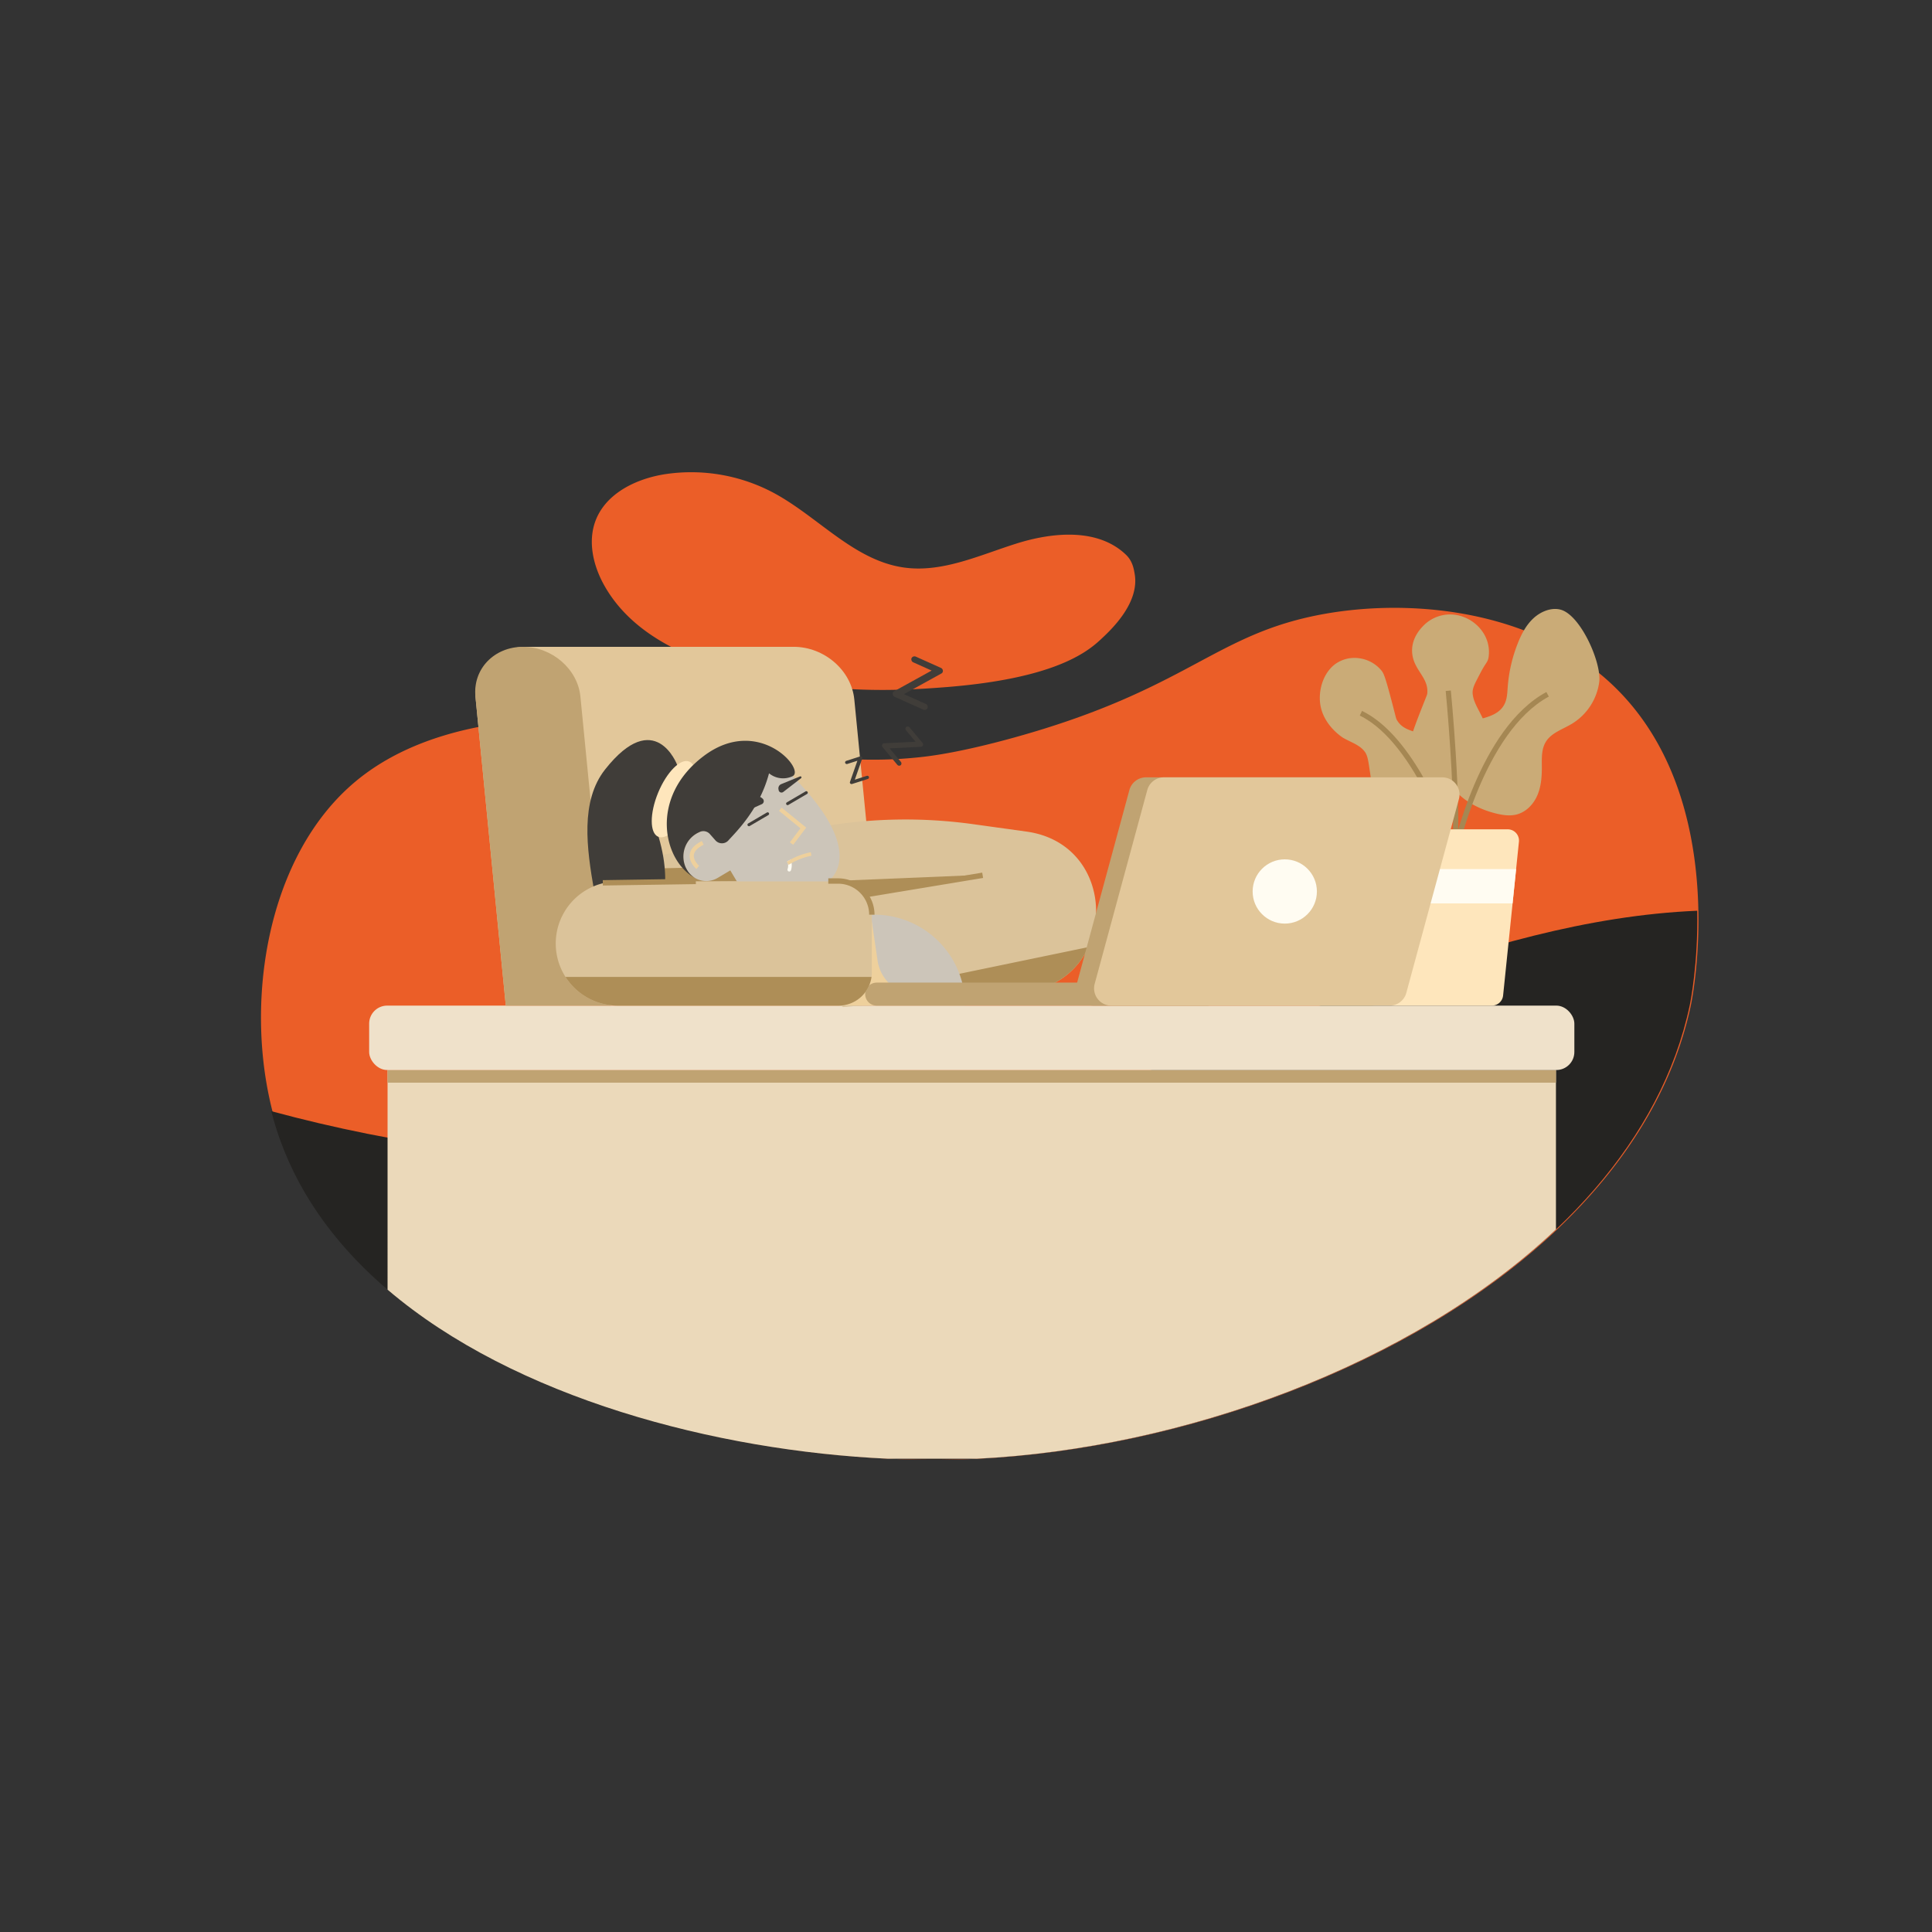 <svg xmlns="http://www.w3.org/2000/svg" id="Loadingwebpage" viewBox="0 0 1080 1080">
  <rect x="0" y="0" width="1080" height="1080" fill="#333333" stroke="none"/>
  <path d="M945.223,561.93c-10.09,47.62-37.18,89.75-74.79,125.34-80.65,76.31-209.71,122.53-323.52,128.16q-3.135.15-6.24.27c-14.05.51-28.74.43-43.86-.27-95.76-4.45-208.41-33.78-279.52-94.5-28.88-24.65-50.91-54.48-62.18-89.92-1.02-3.23-1.97-6.51-2.82-9.86-15.91-62.04-2.76-143.1,46.29-184.17,19.8-16.58,44.52-25.87,69.49-30.72h.01a281.92,281.92,0,0,1,58.21-4.66,366.94,366.94,0,0,1,57.95,5.65c10.38,1.91,20.5,4.41,30.88,6.92h.01c5.94,1.43,11.96,2.87,18.17,4.2h.01a260.587,260.587,0,0,0,48.19,6.21,242.226,242.226,0,0,0,34.37-1.49c4.76-.54,21.35-2.54,51.72-10.99,89.72-24.98,108.58-53.14,159.05-65.97,35.62-9.06,83.72-9.67,125.78,6.45a149.6,149.6,0,0,1,42.15,24.24h.01c1.92,1.59,3.8,3.22,5.64,4.93,39.03,36.13,48.44,88.39,49.18,127.36C949.953,538.22,945.653,559.91,945.223,561.93Z" fill="#eb5e28" class="colore6edfa svgShape"></path>
  <path d="M944.585,561.927C912.446,713.514,708.137,809.561,540.028,815.7c-139.163,5.084-342.165-48.211-385.56-184.7q-1.535-4.837-2.823-9.852c141.874,38.461,294.243,38.707,435.013-3.954,120.638-36.558,239.561-102.888,362.1-108.085C949.31,538.216,945.014,559.908,944.585,561.927Z" fill="#252422" class="colord8dff3 svgShape"></path>
  <path d="M423.337,378.061c-33.648-7.246-69.282-21.178-85.846-51.35-5.949-10.835-8.949-24.074-4.576-35.635,5.872-15.526,23.177-23.726,39.6-26.115a97.959,97.959,0,0,1,59.846,10.491C457.3,288.8,477.3,313.3,505.308,317.248c21.426,3.017,42.227-6.89,62.865-13.392s45.881-8.692,61.395,6.391c3.709,3.606,4.328,8.4,4.686,10.358,3.027,16.5-13.317,31.641-19.227,37.116-8.067,7.474-26.8,21.594-85.435,26.323C498.04,386.588,465.868,387.22,423.337,378.061Z" fill="#eb5e28" class="colore6edfa svgShape"></path>
  <path d="M869.79,598.14v89.13C789.14,763.58,660.08,809.8,546.27,815.43h-50.1c-95.76-4.45-208.41-33.78-279.52-94.5V598.14Z" fill="#ebd9ba" class="colorbac7eb svgShape"></path>
  <rect width="653.143" height="7.071" x="216.646" y="598.144" fill="#c0a372" class="color7287c0 svgShape"></rect>
  <rect width="673.714" height="36" x="206.36" y="562.144" rx="10.071" fill="#efe1ca" class="colorcad4ef svgShape"></rect>
  <path d="M494.36,562.144H282.734l-16.8-171.16c-1.594-16.243,11.007-29.411,28.145-29.411H443.642c17.139,0,32.324,13.168,33.919,29.411Z" fill="#e2c79a" class="color9aade2 svgShape"></path>
  <path d="M341.406,562.144H282.734L265.777,389.376c-1.507-15.355,10.405-27.8,26.607-27.8h0c16.2,0,30.558,12.448,32.065,27.8Z" fill="#c0a372" class="color7287c0 svgShape"></path>
  <path d="M829.438,425.06c4.628-9.848.192-21.751-.561-23.437-2.106-4.718-5.4-9.312-5.666-14.157-.166-3.039,1.47-5.693,4.2-11,3.189-6.206,4.114-5.976,4.685-8.88a19.817,19.817,0,0,0-3.16-14.188,22.5,22.5,0,0,0-10.947-8.566,20.862,20.862,0,0,0-22.5,5.147c-1.507,1.575-7.084,7.4-5.986,15.833,1.184,9.087,9.028,12.984,8.377,21.583-.074.976-.177.977-2.884,7.837-6.211,15.742-6.423,17.614-6.328,19.58.37,7.7,5.236,13.368,6.648,14.9,1.826,1.981,6.475,6.387,13.157,7.335C817.726,438.357,826.022,432.327,829.438,425.06Z" fill="#caab77" class="color77bbca svgShape"></path>
  <path d="M738.105 394.139c1.838 11.04 11.458 17.578 12.918 18.421 4.092 2.365 8.987 3.8 11.842 7.581 1.8 2.385 2.087 5.753 3.066 12.153 1.156 7.564.351 8.05 1.57 10.942a18.079 18.079 0 0 0 10.4 9.823 17.3 17.3 0 0 0 12.888-.833c8.307-3.687 12.472-12.936 12.926-20.912.136-2.393.636-11.167-4.932-17.255-5.948-6.5-13.577-4.2-17.9-11.547-.488-.828-.417-.9-2.307-8.171-4.253-16.36-5.113-17.932-6.232-19.372a19.422 19.422 0 0 0-12.489-7 18.489 18.489 0 0 0-13.025 2.95C739.585 375.953 736.769 386.122 738.105 394.139ZM894.011 381A32.365 32.365 0 0 1 878.7 404.6c-4.988 3.013-11 4.889-14.187 9.491-2.9 4.187-2.656 9.5-2.618 14.393.042 5.523-.348 11.139-2.539 16.184-2.169 5-6.357 9.37-11.741 10.681-3.687.9-7.585.315-11.252-.58-11.282-2.752-22.2-9.063-27.267-19.17-5.077-10.124-2.394-24.607 7.781-30.054 7.941-4.251 19.709-3.46 24.061-11.758 1.58-3.013 1.646-6.512 1.894-9.882a83.061 83.061 0 0 1 5.543-24.1c2-5.1 4.606-10.23 8.728-14.092 4.17-3.908 10.165-6.308 15.345-4.892C883.5 343.838 895.179 370.063 894.011 381Z" fill="#caab77" class="color77bbca svgShape"></path>
  <path d="M814.323,478.43l-2.826-.592c.6-2.876,15.205-70.654,52.939-90.985l1.369,2.542C829.242,409.1,814.467,477.739,814.323,478.43Z" fill="#a58753" class="color5394a5 svgShape"></path>
  <path d="M813.911,485.592l-2.173-7.026c-.2-.63-19.839-63.159-51.616-78.562l1.26-2.6c26.75,12.966,44.575,56.192,50.742,73.318,1.208-30.928-3.916-83.872-3.971-84.448l2.873-.281c.061.627,6.1,63.06,3.53,92.271Z" fill="#a58753" class="color5394a5 svgShape"></path>
  <path d="M833.973,562.144H778.7a6.3,6.3,0,0,1-6.27-5.657l-8.845-85.945a6.3,6.3,0,0,1,6.27-6.948h72.964a6.3,6.3,0,0,1,6.27,6.948l-8.845,85.945A6.3,6.3,0,0,1,833.973,562.144Z" fill="#fee6bc" class="colorfebccc svgShape"></path>
  <polygon points="765.767 485.836 847.514 485.836 845.542 504.996 767.13 504.996 765.767 485.836" fill="#fffcf2" class="colorffffff svgShape"></polygon>
  <path d="M608.43,529.424c-6.05,13.16-18.44,23.51-37.02,25.08l-47.96,4.04-52.11,4.39L336.98,493.5a11.647,11.647,0,0,1,9.62-11.47l111.55-19.72a275.675,275.675,0,0,1,85.86-1.59l29.81,4.14C608.66,469.7,619.84,504.574,608.43,529.424Z" fill="#dbc39a" class="color9acedb svgShape"></path>
  <polygon points="342.741 493.111 351.741 485.764 423.002 484.209 429.048 492.493 342.741 493.111" fill="#ae8e57" class="color579fae svgShape"></polygon>
  <path d="M608.43 529.424c-6.05 13.16-18.44 23.51-37.02 25.08l-47.96 4.04 4.43-12.43ZM543.217 489.287l-77.476 3.206a23.906 23.906 0 0 1 17.905 7.667Z" fill="#ae8e57" class="color579fae svgShape"></path>
  <path d="M394.4,463.509l-3.918,1.871a14.881,14.881,0,0,0-7.013,19.842q.291.612.639,1.195h0a12.457,12.457,0,0,0,17.074,4.337h0l7.06-4.2,24.068,40.456a22.879,22.879,0,0,0,31.36,7.965h0a22.881,22.881,0,0,0,6.168-33.957l-6.819-8.523s25.814-16.443-27.136-65.525L393.116,439.8Z" fill="#ccc5b9" class="colorffc1c2 svgShape"></path>
  <path d="M378.544,427.587s-12.307-32.845-40.254,2.5,14.449,105.435-8.638,121.379c0,0,57.027-20.921,38.525-83.624Z" fill="#403d39" class="color32477b svgShape"></path>
  <ellipse cx="376.649" cy="446.738" rx="22.741" ry="9.47" transform="rotate(-67.588 376.652 446.739)" fill="#fee6bc" class="colorfebccc svgShape"></ellipse>
  <path d="M443.06,433.894a12.393,12.393,0,0,1-13.166-1.61c-5.326,20.169-18.469,32.773-22.718,37.516a4.848,4.848,0,0,1-7.246-.033l-3.1-3.514a4.852,4.852,0,0,0-5.734-1.163l-.613.294a14.883,14.883,0,0,0-7.01,19.84c.19.41.41.8.64,1.19a12.327,12.327,0,0,0,4.64,4.52c-18.221-9.55-25.96-45.24,4.61-68.29C424.04,399.5,450.42,430.354,443.06,433.894Z" fill="#403d39" class="color32477b svgShape"></path>
  <path d="M389.294,485.764c-.175-.148-4.267-3.675-3.723-8.123.362-2.95,2.637-5.479,6.757-7.518l1.028,2.077c-3.375,1.669-5.218,3.589-5.485,5.715-.4,3.2,2.889,6.057,2.922,6.084Z" fill="#eed09c" class="coloree9c9e svgShape"></path>
  <polygon points="443.411 472.252 441.559 470.859 447.458 463.021 435.47 453.261 436.934 451.465 450.65 462.631 443.411 472.252" fill="#eed09c" class="coloree9c9e svgShape"></polygon>
  <path d="m412.734 455.381 13.111-5.844a1.855 1.855 0 0 0 .4-3.147l-.511-.41a2.9 2.9 0 0 0-3.659.03l-10.025 8.27a.653.653 0 0 0 .682 1.1ZM447.811 435l-9.943 7.7a1.622 1.622 0 0 1-2.6-.993l-.1-.564a2.545 2.545 0 0 1 1.539-2.812l10.536-4.31a.572.572 0 0 1 .567.982ZM440.615 449.994l.069-.036 10.442-6.122a.825.825 0 1 0-.834-1.423l-10.442 6.121a.825.825 0 0 0 .765 1.46ZM419.013 461.782a.67.67 0 0 0 .07-.037l10.441-6.121a.825.825 0 1 0-.834-1.424l-10.442 6.122a.825.825 0 0 0 .765 1.46Z" fill="#403d39" class="color32477b svgShape"></path>
  <path d="M487.36,511.311h1.333a50.834,50.834,0,0,1,50.834,50.833H468.765Z" fill="#ccc5b9" class="colorffc1c2 svgShape"></path>
  <path d="M487.18,513.93l3.383,23.023a22.457,22.457,0,0,0,17.676,18.728l31.288,6.463H468.77Z" fill="#eed09c" class="coloree9c9e svgShape"></path>
  <path d="M490.074,549.287H675.646a0,0,0,0,1,0,0v12.857a0,0,0,0,1,0,0H490.074a6.429,6.429,0,0,1-6.429-6.429v0A6.429,6.429,0,0,1,490.074,549.287Z" fill="#c0a372" class="color7287c0 svgShape"></path>
  <path d="M766.837,562.144H611.232a9.64,9.64,0,0,1-9.3-12.164l29.4-108.328a9.639,9.639,0,0,1,9.3-7.115H796.238a9.64,9.64,0,0,1,9.3,12.165L776.14,555.03A9.64,9.64,0,0,1,766.837,562.144Z" fill="#c0a372" class="color7287c0 svgShape"></path>
  <path d="M776.837,562.144H621.232a9.64,9.64,0,0,1-9.3-12.164l29.4-108.328a9.639,9.639,0,0,1,9.3-7.115H806.238a9.64,9.64,0,0,1,9.3,12.165L786.14,555.03A9.64,9.64,0,0,1,776.837,562.144Z" fill="#e2c79a" class="color9aade2 svgShape"></path>
  <circle cx="718.195" cy="498.341" r="17.96" fill="#fffcf2" class="colorffffff svgShape"></circle>
  <path d="M487.36,511.314v32.23a18.186,18.186,0,0,1-.18,2.57,18.586,18.586,0,0,1-18.41,16.03H345.38a34.715,34.715,0,0,1,0-69.43H468.77A18.6,18.6,0,0,1,487.36,511.314Z" fill="#dbc39a" class="color9acedb svgShape"></path>
  <rect width="66.561" height="3" x="483.198" y="493.223" transform="rotate(-9.404 516.48 494.729)" fill="#ae8e57" class="color579fae svgShape"></rect>
  <rect width="51.999" height="3" x="336.974" y="491.612" transform="rotate(-.858 363 493.156)" fill="#ae8e57" class="color579fae svgShape"></rect>
  <path d="M488.86 511.311h-3a17.337 17.337 0 0 0-17.318-17.318h-5.523v-3h5.523A20.341 20.341 0 0 1 488.86 511.311ZM487.18 546.114a18.586 18.586 0 0 1-18.41 16.03H345.38a34.69 34.69 0 0 1-29.26-16.03Z" fill="#ae8e57" class="color579fae svgShape"></path>
  <path d="M440.854,487.118h0a.992.992,0,0,1-.622-1.2,7.305,7.305,0,0,0,.324-3.017,3.4,3.4,0,0,0-.47-1.33c.33-.2.93-.56,1.74-1a5.468,5.468,0,0,1,.69,1.9,9.142,9.142,0,0,1-.352,3.969A1.011,1.011,0,0,1,440.854,487.118Z" fill="#fffcf2" class="colorffffff svgShape"></path>
  <path d="M453.576,478.38a37.075,37.075,0,0,0-11.06,4.09c-1.011.56-1.61.94-1.63.95l-.33-.52-.75-1.16c.03-.02.12-.08.28-.17.33-.2.93-.56,1.74-1a38.537,38.537,0,0,1,11.429-4.16Z" fill="#eed09c" class="coloree9c9e svgShape"></path>
  <path d="m475.137 437.124 4.15-11.86-5.587 1.781a.969.969 0 0 1-1.245-.566h0a.969.969 0 0 1 .687-1.182l7.618-2.428a.971.971 0 0 1 1.247.568h0a.861.861 0 0 1-.01.547l-4.153 11.86 6.651-2.12a.969.969 0 0 1 1.244.567h0a.969.969 0 0 1-.687 1.182l-8.678 2.766a.972.972 0 0 1-1.248-.568h0A.861.861 0 0 1 475.137 437.124ZM494.205 415.5l17.584-.874-5.262-6.312a1.358 1.358 0 0 1 .079-1.914h0a1.358 1.358 0 0 1 1.9.267l7.173 8.606a1.363 1.363 0 0 1-.079 1.92h0a1.217 1.217 0 0 1-.716.275l-17.587.871 6.262 7.513a1.358 1.358 0 0 1-.078 1.914h0a1.358 1.358 0 0 1-1.9-.268l-8.171-9.8a1.361 1.361 0 0 1 .078-1.919h0A1.2 1.2 0 0 1 494.205 415.5ZM499.853 386.4l20.935-11.548-10.183-4.566a1.846 1.846 0 0 1-1.045-2.383h0a1.845 1.845 0 0 1 2.474-.8l13.883 6.225a1.85 1.85 0 0 1 1.048 2.389h0a1.639 1.639 0 0 1-.71.763l-20.94 11.546 12.119 5.435a1.843 1.843 0 0 1 1.045 2.382h0a1.843 1.843 0 0 1-2.473.8l-15.815-7.091a1.85 1.85 0 0 1-1.048-2.39h0A1.631 1.631 0 0 1 499.853 386.4Z" fill="#403d39" class="color32477b svgShape"></path>
</svg>
